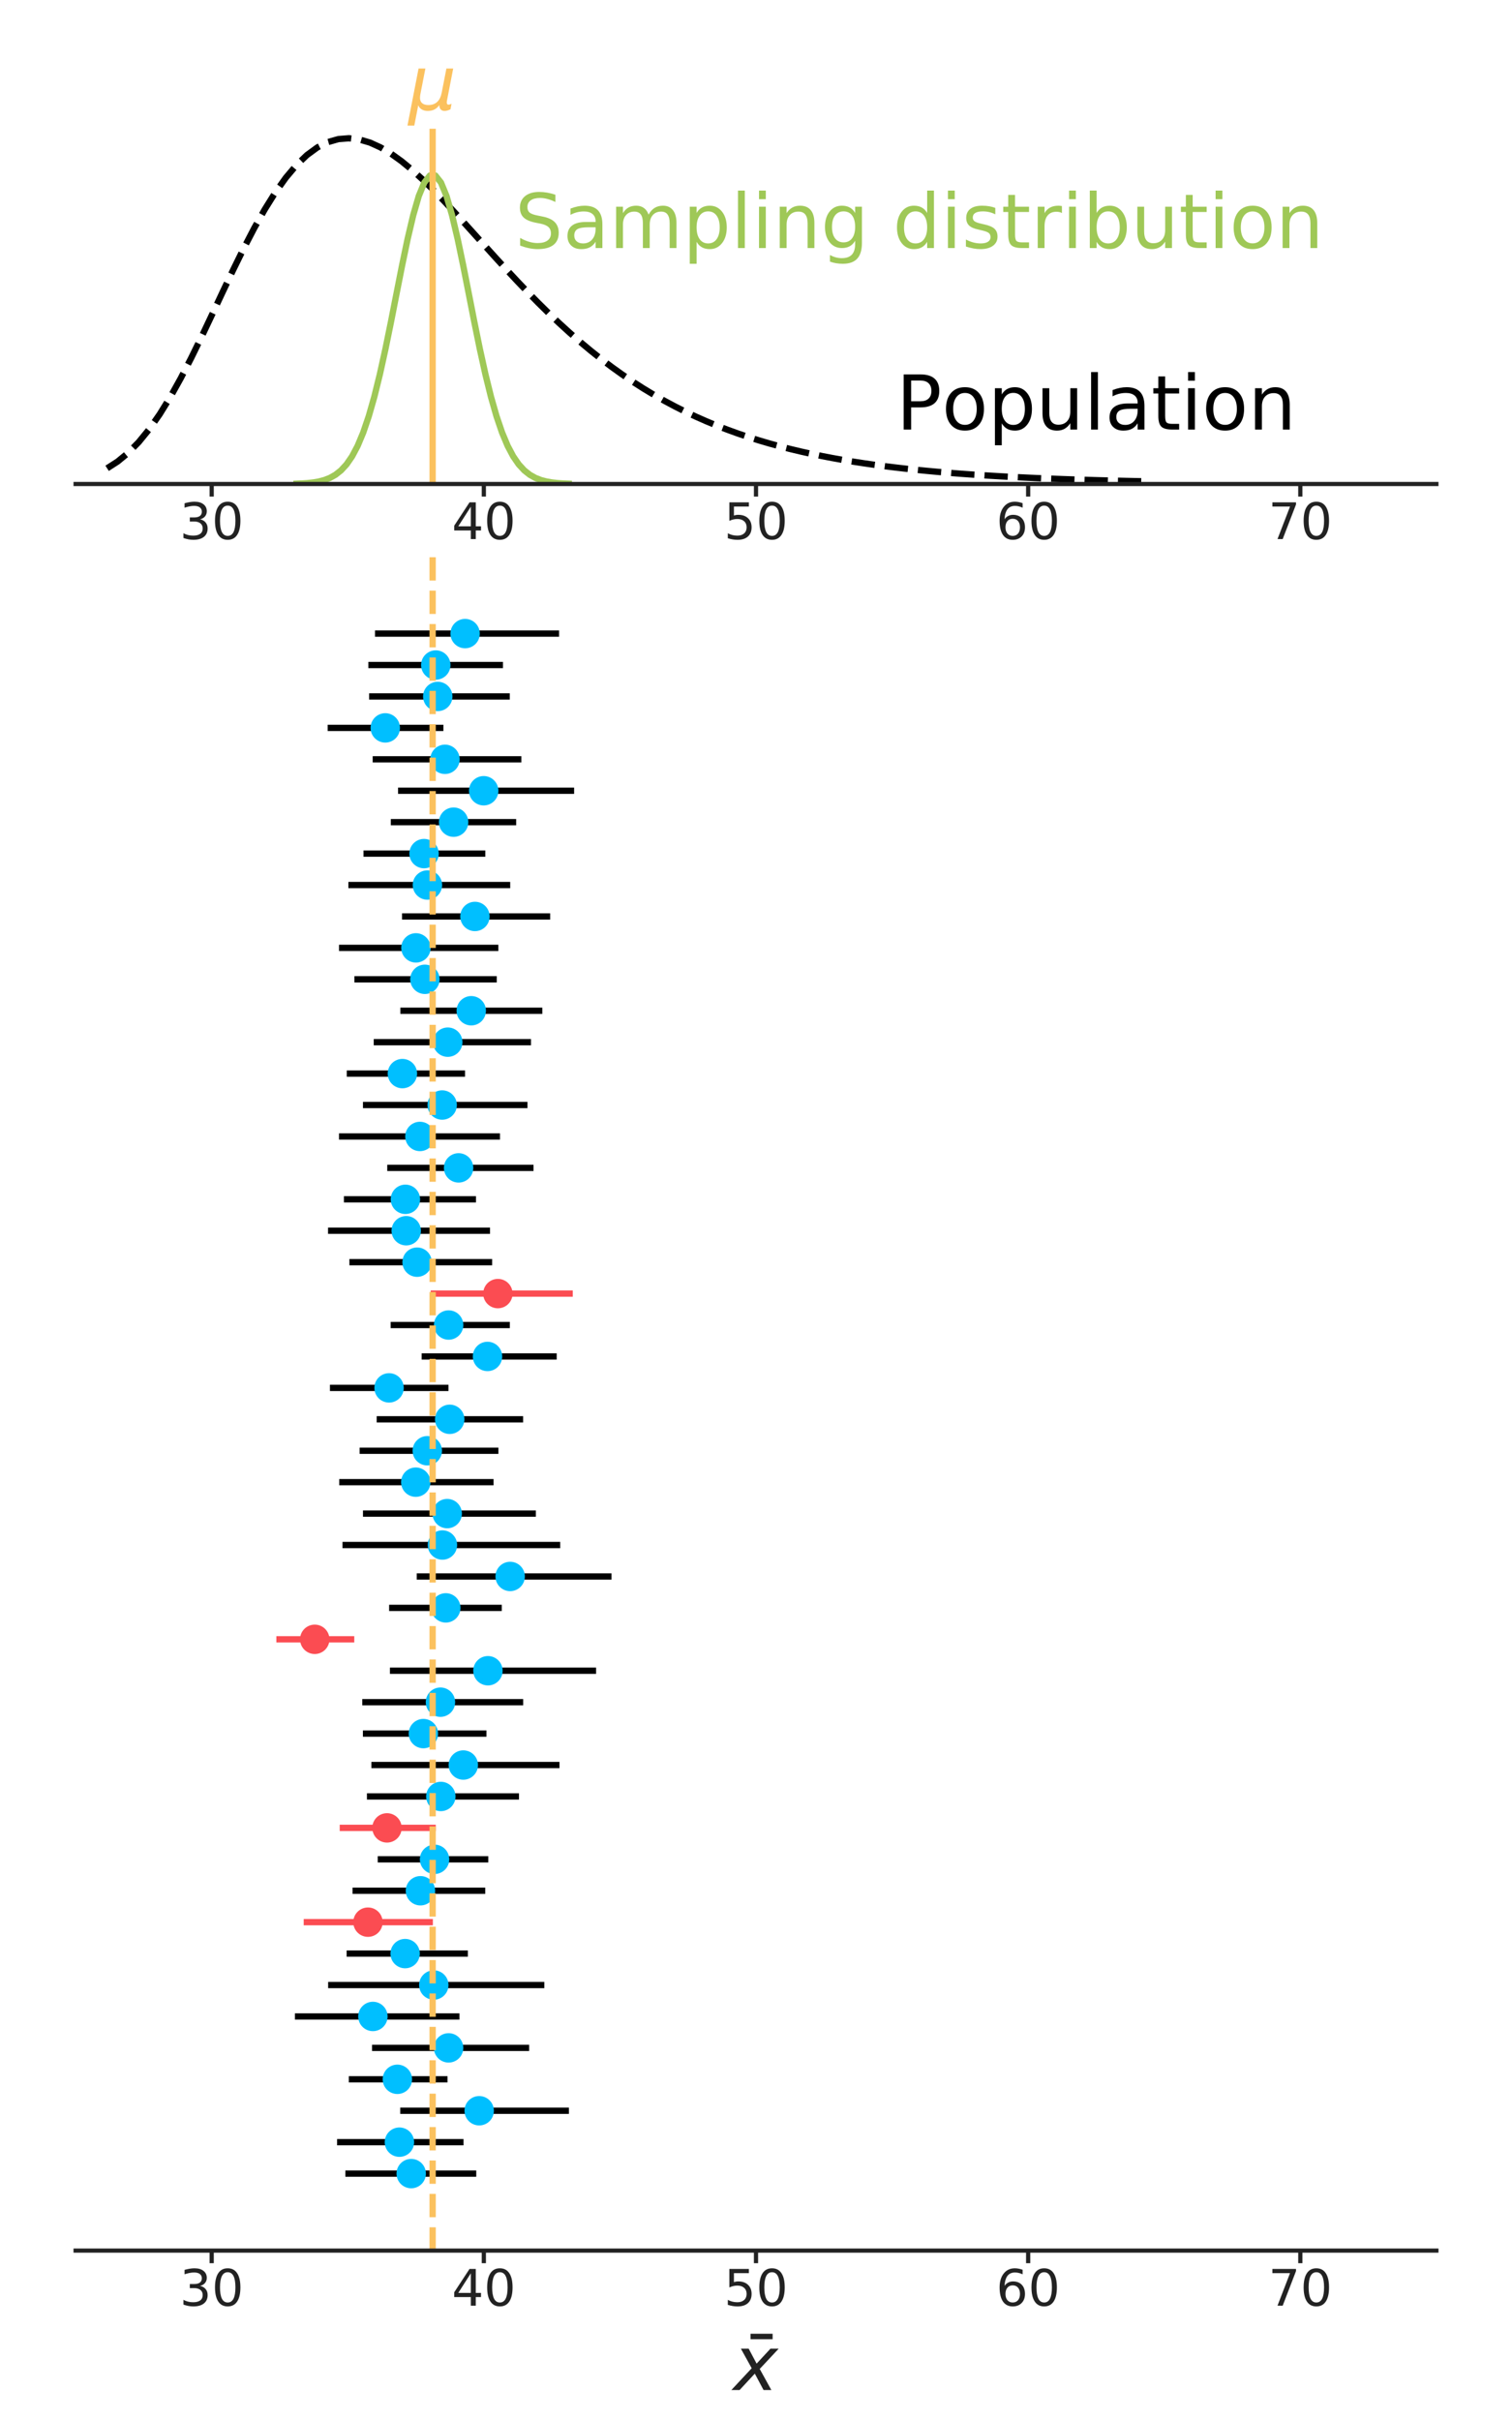 <?xml version="1.0" encoding="utf-8" standalone="no"?>
<!DOCTYPE svg PUBLIC "-//W3C//DTD SVG 1.1//EN"
  "http://www.w3.org/Graphics/SVG/1.1/DTD/svg11.dtd">
<!-- Created with matplotlib (http://matplotlib.org/) -->
<svg height="576pt" version="1.1" viewBox="0 0 360 576" width="360pt" xmlns="http://www.w3.org/2000/svg" xmlns:xlink="http://www.w3.org/1999/xlink">
 <defs>
  <style type="text/css">
*{stroke-linecap:butt;stroke-linejoin:round;}
  </style>
 </defs>
 <g id="figure_1">
  <g id="patch_1">
   <path d="M 0 576 
L 360 576 
L 360 0 
L 0 0 
z
" style="fill:none;"/>
  </g>
  <g id="axes_1">
   <g id="patch_2">
    <path d="M 18 115.2 
L 342 115.2 
L 342 28.8 
L 18 28.8 
z
" style="fill:none;"/>
   </g>
   <g id="matplotlib.axis_1">
    <g id="xtick_1">
     <g id="line2d_1">
      <defs>
       <path d="M 0 0 
L 0 3 
" id="m540c8b5480" style="stroke:#222222;"/>
      </defs>
      <g>
       <use style="fill:#222222;stroke:#222222;" x="50.4" xlink:href="#m540c8b5480" y="115.2"/>
      </g>
     </g>
     <g id="text_1">
      <!-- 30 -->
      <defs>
       <path d="M 40.578 39.312 
Q 47.656 37.797 51.625 33 
Q 55.609 28.219 55.609 21.188 
Q 55.609 10.406 48.188 4.484 
Q 40.766 -1.422 27.094 -1.422 
Q 22.516 -1.422 17.656 -0.516 
Q 12.797 0.391 7.625 2.203 
L 7.625 11.719 
Q 11.719 9.328 16.594 8.109 
Q 21.484 6.891 26.812 6.891 
Q 36.078 6.891 40.938 10.547 
Q 45.797 14.203 45.797 21.188 
Q 45.797 27.641 41.281 31.266 
Q 36.766 34.906 28.719 34.906 
L 20.219 34.906 
L 20.219 43.016 
L 29.109 43.016 
Q 36.375 43.016 40.234 45.922 
Q 44.094 48.828 44.094 54.297 
Q 44.094 59.906 40.109 62.906 
Q 36.141 65.922 28.719 65.922 
Q 24.656 65.922 20.016 65.031 
Q 15.375 64.156 9.812 62.312 
L 9.812 71.094 
Q 15.438 72.656 20.344 73.438 
Q 25.25 74.219 29.594 74.219 
Q 40.828 74.219 47.359 69.109 
Q 53.906 64.016 53.906 55.328 
Q 53.906 49.266 50.438 45.094 
Q 46.969 40.922 40.578 39.312 
z
" id="DejaVuSans-33"/>
       <path d="M 31.781 66.406 
Q 24.172 66.406 20.328 58.906 
Q 16.5 51.422 16.5 36.375 
Q 16.5 21.391 20.328 13.891 
Q 24.172 6.391 31.781 6.391 
Q 39.453 6.391 43.281 13.891 
Q 47.125 21.391 47.125 36.375 
Q 47.125 51.422 43.281 58.906 
Q 39.453 66.406 31.781 66.406 
z
M 31.781 74.219 
Q 44.047 74.219 50.516 64.516 
Q 56.984 54.828 56.984 36.375 
Q 56.984 17.969 50.516 8.266 
Q 44.047 -1.422 31.781 -1.422 
Q 19.531 -1.422 13.062 8.266 
Q 6.594 17.969 6.594 36.375 
Q 6.594 54.828 13.062 64.516 
Q 19.531 74.219 31.781 74.219 
z
" id="DejaVuSans-30"/>
      </defs>
      <g style="fill:#222222;" transform="translate(42.765 128.318)scale(0.12 -0.12)">
       <use xlink:href="#DejaVuSans-33"/>
       <use x="63.623" xlink:href="#DejaVuSans-30"/>
      </g>
     </g>
    </g>
    <g id="xtick_2">
     <g id="line2d_2">
      <g>
       <use style="fill:#222222;stroke:#222222;" x="115.2" xlink:href="#m540c8b5480" y="115.2"/>
      </g>
     </g>
     <g id="text_2">
      <!-- 40 -->
      <defs>
       <path d="M 37.797 64.312 
L 12.891 25.391 
L 37.797 25.391 
z
M 35.203 72.906 
L 47.609 72.906 
L 47.609 25.391 
L 58.016 25.391 
L 58.016 17.188 
L 47.609 17.188 
L 47.609 0 
L 37.797 0 
L 37.797 17.188 
L 4.891 17.188 
L 4.891 26.703 
z
" id="DejaVuSans-34"/>
      </defs>
      <g style="fill:#222222;" transform="translate(107.565 128.318)scale(0.12 -0.12)">
       <use xlink:href="#DejaVuSans-34"/>
       <use x="63.623" xlink:href="#DejaVuSans-30"/>
      </g>
     </g>
    </g>
    <g id="xtick_3">
     <g id="line2d_3">
      <g>
       <use style="fill:#222222;stroke:#222222;" x="180" xlink:href="#m540c8b5480" y="115.2"/>
      </g>
     </g>
     <g id="text_3">
      <!-- 50 -->
      <defs>
       <path d="M 10.797 72.906 
L 49.516 72.906 
L 49.516 64.594 
L 19.828 64.594 
L 19.828 46.734 
Q 21.969 47.469 24.109 47.828 
Q 26.266 48.188 28.422 48.188 
Q 40.625 48.188 47.75 41.5 
Q 54.891 34.812 54.891 23.391 
Q 54.891 11.625 47.562 5.094 
Q 40.234 -1.422 26.906 -1.422 
Q 22.312 -1.422 17.547 -0.641 
Q 12.797 0.141 7.719 1.703 
L 7.719 11.625 
Q 12.109 9.234 16.797 8.062 
Q 21.484 6.891 26.703 6.891 
Q 35.156 6.891 40.078 11.328 
Q 45.016 15.766 45.016 23.391 
Q 45.016 31 40.078 35.438 
Q 35.156 39.891 26.703 39.891 
Q 22.75 39.891 18.812 39.016 
Q 14.891 38.141 10.797 36.281 
z
" id="DejaVuSans-35"/>
      </defs>
      <g style="fill:#222222;" transform="translate(172.365 128.318)scale(0.12 -0.12)">
       <use xlink:href="#DejaVuSans-35"/>
       <use x="63.623" xlink:href="#DejaVuSans-30"/>
      </g>
     </g>
    </g>
    <g id="xtick_4">
     <g id="line2d_4">
      <g>
       <use style="fill:#222222;stroke:#222222;" x="244.8" xlink:href="#m540c8b5480" y="115.2"/>
      </g>
     </g>
     <g id="text_4">
      <!-- 60 -->
      <defs>
       <path d="M 33.016 40.375 
Q 26.375 40.375 22.484 35.828 
Q 18.609 31.297 18.609 23.391 
Q 18.609 15.531 22.484 10.953 
Q 26.375 6.391 33.016 6.391 
Q 39.656 6.391 43.531 10.953 
Q 47.406 15.531 47.406 23.391 
Q 47.406 31.297 43.531 35.828 
Q 39.656 40.375 33.016 40.375 
z
M 52.594 71.297 
L 52.594 62.312 
Q 48.875 64.062 45.094 64.984 
Q 41.312 65.922 37.594 65.922 
Q 27.828 65.922 22.672 59.328 
Q 17.531 52.734 16.797 39.406 
Q 19.672 43.656 24.016 45.922 
Q 28.375 48.188 33.594 48.188 
Q 44.578 48.188 50.953 41.516 
Q 57.328 34.859 57.328 23.391 
Q 57.328 12.156 50.688 5.359 
Q 44.047 -1.422 33.016 -1.422 
Q 20.359 -1.422 13.672 8.266 
Q 6.984 17.969 6.984 36.375 
Q 6.984 53.656 15.188 63.938 
Q 23.391 74.219 37.203 74.219 
Q 40.922 74.219 44.703 73.484 
Q 48.484 72.75 52.594 71.297 
z
" id="DejaVuSans-36"/>
      </defs>
      <g style="fill:#222222;" transform="translate(237.165 128.318)scale(0.12 -0.12)">
       <use xlink:href="#DejaVuSans-36"/>
       <use x="63.623" xlink:href="#DejaVuSans-30"/>
      </g>
     </g>
    </g>
    <g id="xtick_5">
     <g id="line2d_5">
      <g>
       <use style="fill:#222222;stroke:#222222;" x="309.6" xlink:href="#m540c8b5480" y="115.2"/>
      </g>
     </g>
     <g id="text_5">
      <!-- 70 -->
      <defs>
       <path d="M 8.203 72.906 
L 55.078 72.906 
L 55.078 68.703 
L 28.609 0 
L 18.312 0 
L 43.219 64.594 
L 8.203 64.594 
z
" id="DejaVuSans-37"/>
      </defs>
      <g style="fill:#222222;" transform="translate(301.965 128.318)scale(0.12 -0.12)">
       <use xlink:href="#DejaVuSans-37"/>
       <use x="63.623" xlink:href="#DejaVuSans-30"/>
      </g>
     </g>
    </g>
   </g>
   <g id="matplotlib.axis_2"/>
   <g id="line2d_6">
    <path clip-path="url(#p8d9b5a8b70)" d="M 25.504 111.467 
L 28.007 109.857 
L 30.51 107.797 
L 33.014 105.245 
L 35.517 102.18 
L 38.02 98.604 
L 40.524 94.543 
L 43.027 90.048 
L 45.53 85.193 
L 48.034 80.07 
L 50.537 74.784 
L 53.04 69.448 
L 55.544 64.178 
L 58.047 59.083 
L 60.55 54.265 
L 63.053 49.815 
L 65.557 45.806 
L 68.06 42.296 
L 70.563 39.327 
L 73.067 36.921 
L 75.57 35.088 
L 78.073 33.822 
L 80.577 33.106 
L 83.08 32.911 
L 85.583 33.202 
L 88.087 33.939 
L 90.59 35.077 
L 93.093 36.57 
L 95.597 38.369 
L 98.1 40.428 
L 100.603 42.703 
L 103.107 45.15 
L 105.61 47.731 
L 108.113 50.408 
L 110.617 53.149 
L 113.12 55.924 
L 115.623 58.707 
L 118.127 61.477 
L 120.63 64.213 
L 123.133 66.9 
L 125.637 69.523 
L 128.14 72.073 
L 130.643 74.541 
L 133.147 76.919 
L 135.65 79.204 
L 138.153 81.392 
L 140.657 83.481 
L 143.16 85.471 
L 145.663 87.363 
L 148.167 89.156 
L 150.67 90.853 
L 153.173 92.456 
L 155.676 93.968 
L 158.18 95.392 
L 160.683 96.731 
L 163.186 97.989 
L 165.69 99.169 
L 168.193 100.275 
L 170.696 101.311 
L 173.2 102.28 
L 175.703 103.186 
L 178.206 104.032 
L 180.71 104.822 
L 183.213 105.559 
L 185.716 106.246 
L 188.22 106.886 
L 190.723 107.482 
L 193.226 108.037 
L 195.73 108.553 
L 198.233 109.033 
L 200.736 109.48 
L 203.24 109.895 
L 205.743 110.28 
L 208.246 110.638 
L 210.75 110.971 
L 213.253 111.28 
L 215.756 111.567 
L 218.26 111.833 
L 220.763 112.079 
L 223.266 112.308 
L 225.77 112.521 
L 228.273 112.718 
L 230.776 112.9 
L 233.28 113.07 
L 235.783 113.227 
L 238.286 113.372 
L 240.79 113.507 
L 243.293 113.632 
L 245.796 113.748 
L 248.299 113.855 
L 250.803 113.955 
L 253.306 114.047 
L 255.809 114.132 
L 258.313 114.211 
L 260.816 114.284 
L 263.319 114.352 
L 265.823 114.415 
L 268.326 114.473 
L 270.829 114.527 
L 273.333 114.577 
" style="fill:none;stroke:#000000;stroke-dasharray:5.55,2.4;stroke-dashoffset:0;stroke-width:1.5;"/>
   </g>
   <g id="line2d_7">
    <path clip-path="url(#p8d9b5a8b70)" d="M 70.61 115.125 
L 71.932 115.07 
L 73.255 114.98 
L 74.577 114.835 
L 75.899 114.609 
L 77.222 114.265 
L 78.544 113.753 
L 79.867 113.012 
L 81.189 111.967 
L 82.512 110.532 
L 83.834 108.613 
L 85.157 106.116 
L 86.479 102.956 
L 87.801 99.071 
L 89.124 94.437 
L 90.446 89.077 
L 91.769 83.08 
L 93.091 76.603 
L 94.414 69.873 
L 95.736 63.177 
L 97.059 56.848 
L 98.381 51.235 
L 99.704 46.673 
L 101.026 43.453 
L 102.348 41.786 
L 103.671 41.786 
L 104.993 43.453 
L 106.316 46.673 
L 107.638 51.235 
L 108.961 56.848 
L 110.283 63.177 
L 111.606 69.873 
L 112.928 76.603 
L 114.25 83.08 
L 115.573 89.077 
L 116.895 94.437 
L 118.218 99.071 
L 119.54 102.956 
L 120.863 106.116 
L 122.185 108.613 
L 123.508 110.532 
L 124.83 111.967 
L 126.153 113.012 
L 127.475 113.753 
L 128.797 114.265 
L 130.12 114.609 
L 131.442 114.835 
L 132.765 114.98 
L 134.087 115.07 
L 135.41 115.125 
" style="fill:none;stroke:#9fc857;stroke-linecap:square;stroke-width:1.5;"/>
   </g>
   <g id="line2d_8">
    <path clip-path="url(#p8d9b5a8b70)" d="M 103.01 115.2 
L 103.01 31.392 
" style="fill:none;stroke:#fbc15e;stroke-linecap:square;stroke-width:1.5;"/>
   </g>
   <g id="patch_3">
    <path d="M 18 115.2 
L 342 115.2 
" style="fill:none;stroke:#222222;stroke-linecap:square;stroke-linejoin:miter;"/>
   </g>
   <g id="text_6">
    <!-- $\mu$ -->
    <defs>
     <path d="M -1.312 -20.797 
L 13.375 54.688 
L 22.406 54.688 
L 15.766 20.656 
Q 15.578 19.625 15.422 18.359 
Q 15.281 17.094 15.281 15.828 
Q 15.281 11.281 18.141 8.828 
Q 21 6.391 26.312 6.391 
Q 33.547 6.391 37.984 10.484 
Q 42.438 14.594 44 22.797 
L 50.203 54.688 
L 59.188 54.688 
L 51.031 12.641 
Q 50.828 11.719 50.75 11.031 
Q 50.688 10.359 50.688 9.812 
Q 50.688 8.297 51.297 7.594 
Q 51.906 6.891 53.219 6.891 
Q 53.719 6.891 54.562 7.125 
Q 55.422 7.375 56.984 8.016 
L 55.609 0.781 
Q 53.469 -0.297 51.516 -0.859 
Q 49.562 -1.422 47.703 -1.422 
Q 44.484 -1.422 42.656 0.625 
Q 40.828 2.688 40.828 6.297 
Q 38.094 2.391 34.297 0.484 
Q 30.516 -1.422 25.391 -1.422 
Q 20.844 -1.422 17.453 0.672 
Q 14.062 2.781 12.984 6.203 
L 7.719 -20.797 
z
" id="DejaVuSans-Oblique-3bc"/>
    </defs>
    <g style="fill:#fbc15e;" transform="translate(97.25 26.208)scale(0.18 -0.18)">
     <use transform="translate(0 0.312)" xlink:href="#DejaVuSans-Oblique-3bc"/>
    </g>
   </g>
   <g id="text_7">
    <!-- Population -->
    <defs>
     <path d="M 19.672 64.797 
L 19.672 37.406 
L 32.078 37.406 
Q 38.969 37.406 42.719 40.969 
Q 46.484 44.531 46.484 51.125 
Q 46.484 57.672 42.719 61.234 
Q 38.969 64.797 32.078 64.797 
z
M 9.812 72.906 
L 32.078 72.906 
Q 44.344 72.906 50.609 67.359 
Q 56.891 61.812 56.891 51.125 
Q 56.891 40.328 50.609 34.812 
Q 44.344 29.297 32.078 29.297 
L 19.672 29.297 
L 19.672 0 
L 9.812 0 
z
" id="DejaVuSans-50"/>
     <path d="M 30.609 48.391 
Q 23.391 48.391 19.188 42.75 
Q 14.984 37.109 14.984 27.297 
Q 14.984 17.484 19.156 11.844 
Q 23.344 6.203 30.609 6.203 
Q 37.797 6.203 41.984 11.859 
Q 46.188 17.531 46.188 27.297 
Q 46.188 37.016 41.984 42.703 
Q 37.797 48.391 30.609 48.391 
z
M 30.609 56 
Q 42.328 56 49.016 48.375 
Q 55.719 40.766 55.719 27.297 
Q 55.719 13.875 49.016 6.219 
Q 42.328 -1.422 30.609 -1.422 
Q 18.844 -1.422 12.172 6.219 
Q 5.516 13.875 5.516 27.297 
Q 5.516 40.766 12.172 48.375 
Q 18.844 56 30.609 56 
z
" id="DejaVuSans-6f"/>
     <path d="M 18.109 8.203 
L 18.109 -20.797 
L 9.078 -20.797 
L 9.078 54.688 
L 18.109 54.688 
L 18.109 46.391 
Q 20.953 51.266 25.266 53.625 
Q 29.594 56 35.594 56 
Q 45.562 56 51.781 48.094 
Q 58.016 40.188 58.016 27.297 
Q 58.016 14.406 51.781 6.484 
Q 45.562 -1.422 35.594 -1.422 
Q 29.594 -1.422 25.266 0.953 
Q 20.953 3.328 18.109 8.203 
z
M 48.688 27.297 
Q 48.688 37.203 44.609 42.844 
Q 40.531 48.484 33.406 48.484 
Q 26.266 48.484 22.188 42.844 
Q 18.109 37.203 18.109 27.297 
Q 18.109 17.391 22.188 11.75 
Q 26.266 6.109 33.406 6.109 
Q 40.531 6.109 44.609 11.75 
Q 48.688 17.391 48.688 27.297 
z
" id="DejaVuSans-70"/>
     <path d="M 8.5 21.578 
L 8.5 54.688 
L 17.484 54.688 
L 17.484 21.922 
Q 17.484 14.156 20.5 10.266 
Q 23.531 6.391 29.594 6.391 
Q 36.859 6.391 41.078 11.031 
Q 45.312 15.672 45.312 23.688 
L 45.312 54.688 
L 54.297 54.688 
L 54.297 0 
L 45.312 0 
L 45.312 8.406 
Q 42.047 3.422 37.719 1 
Q 33.406 -1.422 27.688 -1.422 
Q 18.266 -1.422 13.375 4.438 
Q 8.5 10.297 8.5 21.578 
z
M 31.109 56 
z
" id="DejaVuSans-75"/>
     <path d="M 9.422 75.984 
L 18.406 75.984 
L 18.406 0 
L 9.422 0 
z
" id="DejaVuSans-6c"/>
     <path d="M 34.281 27.484 
Q 23.391 27.484 19.188 25 
Q 14.984 22.516 14.984 16.5 
Q 14.984 11.719 18.141 8.906 
Q 21.297 6.109 26.703 6.109 
Q 34.188 6.109 38.703 11.406 
Q 43.219 16.703 43.219 25.484 
L 43.219 27.484 
z
M 52.203 31.203 
L 52.203 0 
L 43.219 0 
L 43.219 8.297 
Q 40.141 3.328 35.547 0.953 
Q 30.953 -1.422 24.312 -1.422 
Q 15.922 -1.422 10.953 3.297 
Q 6 8.016 6 15.922 
Q 6 25.141 12.172 29.828 
Q 18.359 34.516 30.609 34.516 
L 43.219 34.516 
L 43.219 35.406 
Q 43.219 41.609 39.141 45 
Q 35.062 48.391 27.688 48.391 
Q 23 48.391 18.547 47.266 
Q 14.109 46.141 10.016 43.891 
L 10.016 52.203 
Q 14.938 54.109 19.578 55.047 
Q 24.219 56 28.609 56 
Q 40.484 56 46.344 49.844 
Q 52.203 43.703 52.203 31.203 
z
" id="DejaVuSans-61"/>
     <path d="M 18.312 70.219 
L 18.312 54.688 
L 36.812 54.688 
L 36.812 47.703 
L 18.312 47.703 
L 18.312 18.016 
Q 18.312 11.328 20.141 9.422 
Q 21.969 7.516 27.594 7.516 
L 36.812 7.516 
L 36.812 0 
L 27.594 0 
Q 17.188 0 13.234 3.875 
Q 9.281 7.766 9.281 18.016 
L 9.281 47.703 
L 2.688 47.703 
L 2.688 54.688 
L 9.281 54.688 
L 9.281 70.219 
z
" id="DejaVuSans-74"/>
     <path d="M 9.422 54.688 
L 18.406 54.688 
L 18.406 0 
L 9.422 0 
z
M 9.422 75.984 
L 18.406 75.984 
L 18.406 64.594 
L 9.422 64.594 
z
" id="DejaVuSans-69"/>
     <path d="M 54.891 33.016 
L 54.891 0 
L 45.906 0 
L 45.906 32.719 
Q 45.906 40.484 42.875 44.328 
Q 39.844 48.188 33.797 48.188 
Q 26.516 48.188 22.312 43.547 
Q 18.109 38.922 18.109 30.906 
L 18.109 0 
L 9.078 0 
L 9.078 54.688 
L 18.109 54.688 
L 18.109 46.188 
Q 21.344 51.125 25.703 53.562 
Q 30.078 56 35.797 56 
Q 45.219 56 50.047 50.172 
Q 54.891 44.344 54.891 33.016 
z
" id="DejaVuSans-6e"/>
    </defs>
    <g transform="translate(213.398 102.24)scale(0.18 -0.18)">
     <use xlink:href="#DejaVuSans-50"/>
     <use x="60.256" xlink:href="#DejaVuSans-6f"/>
     <use x="121.438" xlink:href="#DejaVuSans-70"/>
     <use x="184.914" xlink:href="#DejaVuSans-75"/>
     <use x="248.293" xlink:href="#DejaVuSans-6c"/>
     <use x="276.076" xlink:href="#DejaVuSans-61"/>
     <use x="337.355" xlink:href="#DejaVuSans-74"/>
     <use x="376.564" xlink:href="#DejaVuSans-69"/>
     <use x="404.348" xlink:href="#DejaVuSans-6f"/>
     <use x="465.529" xlink:href="#DejaVuSans-6e"/>
    </g>
   </g>
   <g id="text_8">
    <!-- Sampling distribution -->
    <defs>
     <path d="M 53.516 70.516 
L 53.516 60.891 
Q 47.906 63.578 42.922 64.891 
Q 37.938 66.219 33.297 66.219 
Q 25.25 66.219 20.875 63.094 
Q 16.5 59.969 16.5 54.203 
Q 16.5 49.359 19.406 46.891 
Q 22.312 44.438 30.422 42.922 
L 36.375 41.703 
Q 47.406 39.594 52.656 34.297 
Q 57.906 29 57.906 20.125 
Q 57.906 9.516 50.797 4.047 
Q 43.703 -1.422 29.984 -1.422 
Q 24.812 -1.422 18.969 -0.25 
Q 13.141 0.922 6.891 3.219 
L 6.891 13.375 
Q 12.891 10.016 18.656 8.297 
Q 24.422 6.594 29.984 6.594 
Q 38.422 6.594 43.016 9.906 
Q 47.609 13.234 47.609 19.391 
Q 47.609 24.75 44.312 27.781 
Q 41.016 30.812 33.5 32.328 
L 27.484 33.5 
Q 16.453 35.688 11.516 40.375 
Q 6.594 45.062 6.594 53.422 
Q 6.594 63.094 13.406 68.656 
Q 20.219 74.219 32.172 74.219 
Q 37.312 74.219 42.625 73.281 
Q 47.953 72.359 53.516 70.516 
z
" id="DejaVuSans-53"/>
     <path d="M 52 44.188 
Q 55.375 50.25 60.062 53.125 
Q 64.75 56 71.094 56 
Q 79.641 56 84.281 50.016 
Q 88.922 44.047 88.922 33.016 
L 88.922 0 
L 79.891 0 
L 79.891 32.719 
Q 79.891 40.578 77.094 44.375 
Q 74.312 48.188 68.609 48.188 
Q 61.625 48.188 57.562 43.547 
Q 53.516 38.922 53.516 30.906 
L 53.516 0 
L 44.484 0 
L 44.484 32.719 
Q 44.484 40.625 41.703 44.406 
Q 38.922 48.188 33.109 48.188 
Q 26.219 48.188 22.156 43.531 
Q 18.109 38.875 18.109 30.906 
L 18.109 0 
L 9.078 0 
L 9.078 54.688 
L 18.109 54.688 
L 18.109 46.188 
Q 21.188 51.219 25.484 53.609 
Q 29.781 56 35.688 56 
Q 41.656 56 45.828 52.969 
Q 50 49.953 52 44.188 
z
" id="DejaVuSans-6d"/>
     <path d="M 45.406 27.984 
Q 45.406 37.75 41.375 43.109 
Q 37.359 48.484 30.078 48.484 
Q 22.859 48.484 18.828 43.109 
Q 14.797 37.75 14.797 27.984 
Q 14.797 18.266 18.828 12.891 
Q 22.859 7.516 30.078 7.516 
Q 37.359 7.516 41.375 12.891 
Q 45.406 18.266 45.406 27.984 
z
M 54.391 6.781 
Q 54.391 -7.172 48.188 -13.984 
Q 42 -20.797 29.203 -20.797 
Q 24.469 -20.797 20.266 -20.094 
Q 16.062 -19.391 12.109 -17.922 
L 12.109 -9.188 
Q 16.062 -11.328 19.922 -12.344 
Q 23.781 -13.375 27.781 -13.375 
Q 36.625 -13.375 41.016 -8.766 
Q 45.406 -4.156 45.406 5.172 
L 45.406 9.625 
Q 42.625 4.781 38.281 2.391 
Q 33.938 0 27.875 0 
Q 17.828 0 11.672 7.656 
Q 5.516 15.328 5.516 27.984 
Q 5.516 40.672 11.672 48.328 
Q 17.828 56 27.875 56 
Q 33.938 56 38.281 53.609 
Q 42.625 51.219 45.406 46.391 
L 45.406 54.688 
L 54.391 54.688 
z
" id="DejaVuSans-67"/>
     <path id="DejaVuSans-20"/>
     <path d="M 45.406 46.391 
L 45.406 75.984 
L 54.391 75.984 
L 54.391 0 
L 45.406 0 
L 45.406 8.203 
Q 42.578 3.328 38.25 0.953 
Q 33.938 -1.422 27.875 -1.422 
Q 17.969 -1.422 11.734 6.484 
Q 5.516 14.406 5.516 27.297 
Q 5.516 40.188 11.734 48.094 
Q 17.969 56 27.875 56 
Q 33.938 56 38.25 53.625 
Q 42.578 51.266 45.406 46.391 
z
M 14.797 27.297 
Q 14.797 17.391 18.875 11.75 
Q 22.953 6.109 30.078 6.109 
Q 37.203 6.109 41.297 11.75 
Q 45.406 17.391 45.406 27.297 
Q 45.406 37.203 41.297 42.844 
Q 37.203 48.484 30.078 48.484 
Q 22.953 48.484 18.875 42.844 
Q 14.797 37.203 14.797 27.297 
z
" id="DejaVuSans-64"/>
     <path d="M 44.281 53.078 
L 44.281 44.578 
Q 40.484 46.531 36.375 47.5 
Q 32.281 48.484 27.875 48.484 
Q 21.188 48.484 17.844 46.438 
Q 14.5 44.391 14.5 40.281 
Q 14.5 37.156 16.891 35.375 
Q 19.281 33.594 26.516 31.984 
L 29.594 31.297 
Q 39.156 29.25 43.188 25.516 
Q 47.219 21.781 47.219 15.094 
Q 47.219 7.469 41.188 3.016 
Q 35.156 -1.422 24.609 -1.422 
Q 20.219 -1.422 15.453 -0.562 
Q 10.688 0.297 5.422 2 
L 5.422 11.281 
Q 10.406 8.688 15.234 7.391 
Q 20.062 6.109 24.812 6.109 
Q 31.156 6.109 34.562 8.281 
Q 37.984 10.453 37.984 14.406 
Q 37.984 18.062 35.516 20.016 
Q 33.062 21.969 24.703 23.781 
L 21.578 24.516 
Q 13.234 26.266 9.516 29.906 
Q 5.812 33.547 5.812 39.891 
Q 5.812 47.609 11.281 51.797 
Q 16.75 56 26.812 56 
Q 31.781 56 36.172 55.266 
Q 40.578 54.547 44.281 53.078 
z
" id="DejaVuSans-73"/>
     <path d="M 41.109 46.297 
Q 39.594 47.172 37.812 47.578 
Q 36.031 48 33.891 48 
Q 26.266 48 22.188 43.047 
Q 18.109 38.094 18.109 28.812 
L 18.109 0 
L 9.078 0 
L 9.078 54.688 
L 18.109 54.688 
L 18.109 46.188 
Q 20.953 51.172 25.484 53.578 
Q 30.031 56 36.531 56 
Q 37.453 56 38.578 55.875 
Q 39.703 55.766 41.062 55.516 
z
" id="DejaVuSans-72"/>
     <path d="M 48.688 27.297 
Q 48.688 37.203 44.609 42.844 
Q 40.531 48.484 33.406 48.484 
Q 26.266 48.484 22.188 42.844 
Q 18.109 37.203 18.109 27.297 
Q 18.109 17.391 22.188 11.75 
Q 26.266 6.109 33.406 6.109 
Q 40.531 6.109 44.609 11.75 
Q 48.688 17.391 48.688 27.297 
z
M 18.109 46.391 
Q 20.953 51.266 25.266 53.625 
Q 29.594 56 35.594 56 
Q 45.562 56 51.781 48.094 
Q 58.016 40.188 58.016 27.297 
Q 58.016 14.406 51.781 6.484 
Q 45.562 -1.422 35.594 -1.422 
Q 29.594 -1.422 25.266 0.953 
Q 20.953 3.328 18.109 8.203 
L 18.109 0 
L 9.078 0 
L 9.078 75.984 
L 18.109 75.984 
z
" id="DejaVuSans-62"/>
    </defs>
    <g style="fill:#9fc857;" transform="translate(122.605 59.04)scale(0.18 -0.18)">
     <use xlink:href="#DejaVuSans-53"/>
     <use x="63.477" xlink:href="#DejaVuSans-61"/>
     <use x="124.756" xlink:href="#DejaVuSans-6d"/>
     <use x="222.168" xlink:href="#DejaVuSans-70"/>
     <use x="285.645" xlink:href="#DejaVuSans-6c"/>
     <use x="313.428" xlink:href="#DejaVuSans-69"/>
     <use x="341.211" xlink:href="#DejaVuSans-6e"/>
     <use x="404.59" xlink:href="#DejaVuSans-67"/>
     <use x="468.066" xlink:href="#DejaVuSans-20"/>
     <use x="499.854" xlink:href="#DejaVuSans-64"/>
     <use x="563.33" xlink:href="#DejaVuSans-69"/>
     <use x="591.113" xlink:href="#DejaVuSans-73"/>
     <use x="643.213" xlink:href="#DejaVuSans-74"/>
     <use x="682.422" xlink:href="#DejaVuSans-72"/>
     <use x="723.535" xlink:href="#DejaVuSans-69"/>
     <use x="751.318" xlink:href="#DejaVuSans-62"/>
     <use x="814.795" xlink:href="#DejaVuSans-75"/>
     <use x="878.174" xlink:href="#DejaVuSans-74"/>
     <use x="917.383" xlink:href="#DejaVuSans-69"/>
     <use x="945.166" xlink:href="#DejaVuSans-6f"/>
     <use x="1006.348" xlink:href="#DejaVuSans-6e"/>
    </g>
   </g>
  </g>
  <g id="axes_2">
   <g id="patch_4">
    <path d="M 18 535.68 
L 342 535.68 
L 342 132.48 
L 18 132.48 
z
" style="fill:none;"/>
   </g>
   <g id="matplotlib.axis_3">
    <g id="xtick_6">
     <g id="line2d_9">
      <g>
       <use style="fill:#222222;stroke:#222222;" x="50.4" xlink:href="#m540c8b5480" y="535.68"/>
      </g>
     </g>
     <g id="text_9">
      <!-- 30 -->
      <g style="fill:#222222;" transform="translate(42.765 548.798)scale(0.12 -0.12)">
       <use xlink:href="#DejaVuSans-33"/>
       <use x="63.623" xlink:href="#DejaVuSans-30"/>
      </g>
     </g>
    </g>
    <g id="xtick_7">
     <g id="line2d_10">
      <g>
       <use style="fill:#222222;stroke:#222222;" x="115.2" xlink:href="#m540c8b5480" y="535.68"/>
      </g>
     </g>
     <g id="text_10">
      <!-- 40 -->
      <g style="fill:#222222;" transform="translate(107.565 548.798)scale(0.12 -0.12)">
       <use xlink:href="#DejaVuSans-34"/>
       <use x="63.623" xlink:href="#DejaVuSans-30"/>
      </g>
     </g>
    </g>
    <g id="xtick_8">
     <g id="line2d_11">
      <g>
       <use style="fill:#222222;stroke:#222222;" x="180" xlink:href="#m540c8b5480" y="535.68"/>
      </g>
     </g>
     <g id="text_11">
      <!-- 50 -->
      <g style="fill:#222222;" transform="translate(172.365 548.798)scale(0.12 -0.12)">
       <use xlink:href="#DejaVuSans-35"/>
       <use x="63.623" xlink:href="#DejaVuSans-30"/>
      </g>
     </g>
    </g>
    <g id="xtick_9">
     <g id="line2d_12">
      <g>
       <use style="fill:#222222;stroke:#222222;" x="244.8" xlink:href="#m540c8b5480" y="535.68"/>
      </g>
     </g>
     <g id="text_12">
      <!-- 60 -->
      <g style="fill:#222222;" transform="translate(237.165 548.798)scale(0.12 -0.12)">
       <use xlink:href="#DejaVuSans-36"/>
       <use x="63.623" xlink:href="#DejaVuSans-30"/>
      </g>
     </g>
    </g>
    <g id="xtick_10">
     <g id="line2d_13">
      <g>
       <use style="fill:#222222;stroke:#222222;" x="309.6" xlink:href="#m540c8b5480" y="535.68"/>
      </g>
     </g>
     <g id="text_13">
      <!-- 70 -->
      <g style="fill:#222222;" transform="translate(301.965 548.798)scale(0.12 -0.12)">
       <use xlink:href="#DejaVuSans-37"/>
       <use x="63.623" xlink:href="#DejaVuSans-30"/>
      </g>
     </g>
    </g>
    <g id="text_14">
     <!-- $\bar{x}$ -->
     <defs>
      <path d="M -39.344 74.516 
L -10.156 74.516 
L -10.156 67.281 
L -39.344 67.281 
z
" id="DejaVuSans-304"/>
      <path d="M 60.016 54.688 
L 34.906 27.875 
L 50.297 0 
L 39.984 0 
L 28.422 21.688 
L 8.297 0 
L -2.594 0 
L 24.312 28.812 
L 10.016 54.688 
L 20.312 54.688 
L 30.812 34.906 
L 49.125 54.688 
z
" id="DejaVuSans-Oblique-78"/>
     </defs>
     <g style="fill:#222222;" transform="translate(174.6 568.971)scale(0.18 -0.18)">
      <use transform="translate(62.139 0.484)" xlink:href="#DejaVuSans-304"/>
      <use transform="translate(0 0.578)" xlink:href="#DejaVuSans-Oblique-78"/>
     </g>
    </g>
   </g>
   <g id="matplotlib.axis_4"/>
   <g id="line2d_14">
    <path clip-path="url(#p5ee229f304)" d="M 90.041 150.807 
L 132.365 150.807 
" style="fill:none;stroke:#000000;stroke-linecap:square;stroke-width:1.5;"/>
   </g>
   <g id="line2d_15">
    <defs>
     <path d="M 0 3 
C 0.796 3 1.559 2.684 2.121 2.121 
C 2.684 1.559 3 0.796 3 0 
C 3 -0.796 2.684 -1.559 2.121 -2.121 
C 1.559 -2.684 0.796 -3 0 -3 
C -0.796 -3 -1.559 -2.684 -2.121 -2.121 
C -2.684 -1.559 -3 -0.796 -3 0 
C -3 0.796 -2.684 1.559 -2.121 2.121 
C -1.559 2.684 -0.796 3 0 3 
z
" id="m69c9bc9545" style="stroke:#00bfff;"/>
    </defs>
    <g clip-path="url(#p5ee229f304)">
     <use style="fill:#00bfff;stroke:#00bfff;" x="110.74" xlink:href="#m69c9bc9545" y="150.807"/>
    </g>
   </g>
   <g id="line2d_16">
    <path clip-path="url(#p5ee229f304)" d="M 88.455 158.288 
L 119.003 158.288 
" style="fill:none;stroke:#000000;stroke-linecap:square;stroke-width:1.5;"/>
   </g>
   <g id="line2d_17">
    <g clip-path="url(#p5ee229f304)">
     <use style="fill:#00bfff;stroke:#00bfff;" x="103.755" xlink:href="#m69c9bc9545" y="158.288"/>
    </g>
   </g>
   <g id="line2d_18">
    <path clip-path="url(#p5ee229f304)" d="M 88.637 165.768 
L 120.62 165.768 
" style="fill:none;stroke:#000000;stroke-linecap:square;stroke-width:1.5;"/>
   </g>
   <g id="line2d_19">
    <g clip-path="url(#p5ee229f304)">
     <use style="fill:#00bfff;stroke:#00bfff;" x="104.229" xlink:href="#m69c9bc9545" y="165.768"/>
    </g>
   </g>
   <g id="line2d_20">
    <path clip-path="url(#p5ee229f304)" d="M 78.762 173.249 
L 104.825 173.249 
" style="fill:none;stroke:#000000;stroke-linecap:square;stroke-width:1.5;"/>
   </g>
   <g id="line2d_21">
    <g clip-path="url(#p5ee229f304)">
     <use style="fill:#00bfff;stroke:#00bfff;" x="91.733" xlink:href="#m69c9bc9545" y="173.249"/>
    </g>
   </g>
   <g id="line2d_22">
    <path clip-path="url(#p5ee229f304)" d="M 89.486 180.729 
L 123.378 180.729 
" style="fill:none;stroke:#000000;stroke-linecap:square;stroke-width:1.5;"/>
   </g>
   <g id="line2d_23">
    <g clip-path="url(#p5ee229f304)">
     <use style="fill:#00bfff;stroke:#00bfff;" x="105.949" xlink:href="#m69c9bc9545" y="180.729"/>
    </g>
   </g>
   <g id="line2d_24">
    <path clip-path="url(#p5ee229f304)" d="M 95.526 188.21 
L 135.946 188.21 
" style="fill:none;stroke:#000000;stroke-linecap:square;stroke-width:1.5;"/>
   </g>
   <g id="line2d_25">
    <g clip-path="url(#p5ee229f304)">
     <use style="fill:#00bfff;stroke:#00bfff;" x="115.163" xlink:href="#m69c9bc9545" y="188.21"/>
    </g>
   </g>
   <g id="line2d_26">
    <path clip-path="url(#p5ee229f304)" d="M 93.803 195.69 
L 122.146 195.69 
" style="fill:none;stroke:#000000;stroke-linecap:square;stroke-width:1.5;"/>
   </g>
   <g id="line2d_27">
    <g clip-path="url(#p5ee229f304)">
     <use style="fill:#00bfff;stroke:#00bfff;" x="108.001" xlink:href="#m69c9bc9545" y="195.69"/>
    </g>
   </g>
   <g id="line2d_28">
    <path clip-path="url(#p5ee229f304)" d="M 87.297 203.171 
L 114.799 203.171 
" style="fill:none;stroke:#000000;stroke-linecap:square;stroke-width:1.5;"/>
   </g>
   <g id="line2d_29">
    <g clip-path="url(#p5ee229f304)">
     <use style="fill:#00bfff;stroke:#00bfff;" x="100.966" xlink:href="#m69c9bc9545" y="203.171"/>
    </g>
   </g>
   <g id="line2d_30">
    <path clip-path="url(#p5ee229f304)" d="M 83.701 210.651 
L 120.724 210.651 
" style="fill:none;stroke:#000000;stroke-linecap:square;stroke-width:1.5;"/>
   </g>
   <g id="line2d_31">
    <g clip-path="url(#p5ee229f304)">
     <use style="fill:#00bfff;stroke:#00bfff;" x="101.766" xlink:href="#m69c9bc9545" y="210.651"/>
    </g>
   </g>
   <g id="line2d_32">
    <path clip-path="url(#p5ee229f304)" d="M 96.468 218.132 
L 130.24 218.132 
" style="fill:none;stroke:#000000;stroke-linecap:square;stroke-width:1.5;"/>
   </g>
   <g id="line2d_33">
    <g clip-path="url(#p5ee229f304)">
     <use style="fill:#00bfff;stroke:#00bfff;" x="113.081" xlink:href="#m69c9bc9545" y="218.132"/>
    </g>
   </g>
   <g id="line2d_34">
    <path clip-path="url(#p5ee229f304)" d="M 81.468 225.612 
L 117.9 225.612 
" style="fill:none;stroke:#000000;stroke-linecap:square;stroke-width:1.5;"/>
   </g>
   <g id="line2d_35">
    <g clip-path="url(#p5ee229f304)">
     <use style="fill:#00bfff;stroke:#00bfff;" x="99.031" xlink:href="#m69c9bc9545" y="225.612"/>
    </g>
   </g>
   <g id="line2d_36">
    <path clip-path="url(#p5ee229f304)" d="M 85.137 233.093 
L 117.525 233.093 
" style="fill:none;stroke:#000000;stroke-linecap:square;stroke-width:1.5;"/>
   </g>
   <g id="line2d_37">
    <g clip-path="url(#p5ee229f304)">
     <use style="fill:#00bfff;stroke:#00bfff;" x="101.168" xlink:href="#m69c9bc9545" y="233.093"/>
    </g>
   </g>
   <g id="line2d_38">
    <path clip-path="url(#p5ee229f304)" d="M 96.071 240.574 
L 128.371 240.574 
" style="fill:none;stroke:#000000;stroke-linecap:square;stroke-width:1.5;"/>
   </g>
   <g id="line2d_39">
    <g clip-path="url(#p5ee229f304)">
     <use style="fill:#00bfff;stroke:#00bfff;" x="112.202" xlink:href="#m69c9bc9545" y="240.574"/>
    </g>
   </g>
   <g id="line2d_40">
    <path clip-path="url(#p5ee229f304)" d="M 89.731 248.054 
L 125.671 248.054 
" style="fill:none;stroke:#000000;stroke-linecap:square;stroke-width:1.5;"/>
   </g>
   <g id="line2d_41">
    <g clip-path="url(#p5ee229f304)">
     <use style="fill:#00bfff;stroke:#00bfff;" x="106.61" xlink:href="#m69c9bc9545" y="248.054"/>
    </g>
   </g>
   <g id="line2d_42">
    <path clip-path="url(#p5ee229f304)" d="M 83.313 255.535 
L 109.973 255.535 
" style="fill:none;stroke:#000000;stroke-linecap:square;stroke-width:1.5;"/>
   </g>
   <g id="line2d_43">
    <g clip-path="url(#p5ee229f304)">
     <use style="fill:#00bfff;stroke:#00bfff;" x="95.808" xlink:href="#m69c9bc9545" y="255.535"/>
    </g>
   </g>
   <g id="line2d_44">
    <path clip-path="url(#p5ee229f304)" d="M 87.172 263.015 
L 124.838 263.015 
" style="fill:none;stroke:#000000;stroke-linecap:square;stroke-width:1.5;"/>
   </g>
   <g id="line2d_45">
    <g clip-path="url(#p5ee229f304)">
     <use style="fill:#00bfff;stroke:#00bfff;" x="105.279" xlink:href="#m69c9bc9545" y="263.015"/>
    </g>
   </g>
   <g id="line2d_46">
    <path clip-path="url(#p5ee229f304)" d="M 81.464 270.496 
L 118.29 270.496 
" style="fill:none;stroke:#000000;stroke-linecap:square;stroke-width:1.5;"/>
   </g>
   <g id="line2d_47">
    <g clip-path="url(#p5ee229f304)">
     <use style="fill:#00bfff;stroke:#00bfff;" x="99.983" xlink:href="#m69c9bc9545" y="270.496"/>
    </g>
   </g>
   <g id="line2d_48">
    <path clip-path="url(#p5ee229f304)" d="M 92.954 277.976 
L 126.277 277.976 
" style="fill:none;stroke:#000000;stroke-linecap:square;stroke-width:1.5;"/>
   </g>
   <g id="line2d_49">
    <g clip-path="url(#p5ee229f304)">
     <use style="fill:#00bfff;stroke:#00bfff;" x="109.189" xlink:href="#m69c9bc9545" y="277.976"/>
    </g>
   </g>
   <g id="line2d_50">
    <path clip-path="url(#p5ee229f304)" d="M 82.632 285.457 
L 112.574 285.457 
" style="fill:none;stroke:#000000;stroke-linecap:square;stroke-width:1.5;"/>
   </g>
   <g id="line2d_51">
    <g clip-path="url(#p5ee229f304)">
     <use style="fill:#00bfff;stroke:#00bfff;" x="96.524" xlink:href="#m69c9bc9545" y="285.457"/>
    </g>
   </g>
   <g id="line2d_52">
    <path clip-path="url(#p5ee229f304)" d="M 78.855 292.937 
L 115.92 292.937 
" style="fill:none;stroke:#000000;stroke-linecap:square;stroke-width:1.5;"/>
   </g>
   <g id="line2d_53">
    <g clip-path="url(#p5ee229f304)">
     <use style="fill:#00bfff;stroke:#00bfff;" x="96.717" xlink:href="#m69c9bc9545" y="292.937"/>
    </g>
   </g>
   <g id="line2d_54">
    <path clip-path="url(#p5ee229f304)" d="M 83.939 300.418 
L 116.424 300.418 
" style="fill:none;stroke:#000000;stroke-linecap:square;stroke-width:1.5;"/>
   </g>
   <g id="line2d_55">
    <g clip-path="url(#p5ee229f304)">
     <use style="fill:#00bfff;stroke:#00bfff;" x="99.308" xlink:href="#m69c9bc9545" y="300.418"/>
    </g>
   </g>
   <g id="line2d_56">
    <path clip-path="url(#p5ee229f304)" d="M 103.293 307.898 
L 135.618 307.898 
" style="fill:none;stroke:#fb4c52;stroke-linecap:square;stroke-width:1.5;"/>
   </g>
   <g id="line2d_57">
    <defs>
     <path d="M 0 3 
C 0.796 3 1.559 2.684 2.121 2.121 
C 2.684 1.559 3 0.796 3 0 
C 3 -0.796 2.684 -1.559 2.121 -2.121 
C 1.559 -2.684 0.796 -3 0 -3 
C -0.796 -3 -1.559 -2.684 -2.121 -2.121 
C -2.684 -1.559 -3 -0.796 -3 0 
C -3 0.796 -2.684 1.559 -2.121 2.121 
C -1.559 2.684 -0.796 3 0 3 
z
" id="ma68dd368c6" style="stroke:#fb4c52;"/>
    </defs>
    <g clip-path="url(#p5ee229f304)">
     <use style="fill:#fb4c52;stroke:#fb4c52;" x="118.545" xlink:href="#ma68dd368c6" y="307.898"/>
    </g>
   </g>
   <g id="line2d_58">
    <path clip-path="url(#p5ee229f304)" d="M 93.758 315.379 
L 120.632 315.379 
" style="fill:none;stroke:#000000;stroke-linecap:square;stroke-width:1.5;"/>
   </g>
   <g id="line2d_59">
    <g clip-path="url(#p5ee229f304)">
     <use style="fill:#00bfff;stroke:#00bfff;" x="106.817" xlink:href="#m69c9bc9545" y="315.379"/>
    </g>
   </g>
   <g id="line2d_60">
    <path clip-path="url(#p5ee229f304)" d="M 101.146 322.859 
L 131.799 322.859 
" style="fill:none;stroke:#000000;stroke-linecap:square;stroke-width:1.5;"/>
   </g>
   <g id="line2d_61">
    <g clip-path="url(#p5ee229f304)">
     <use style="fill:#00bfff;stroke:#00bfff;" x="116.072" xlink:href="#m69c9bc9545" y="322.859"/>
    </g>
   </g>
   <g id="line2d_62">
    <path clip-path="url(#p5ee229f304)" d="M 79.307 330.34 
L 106.026 330.34 
" style="fill:none;stroke:#000000;stroke-linecap:square;stroke-width:1.5;"/>
   </g>
   <g id="line2d_63">
    <g clip-path="url(#p5ee229f304)">
     <use style="fill:#00bfff;stroke:#00bfff;" x="92.635" xlink:href="#m69c9bc9545" y="330.34"/>
    </g>
   </g>
   <g id="line2d_64">
    <path clip-path="url(#p5ee229f304)" d="M 90.433 337.82 
L 123.804 337.82 
" style="fill:none;stroke:#000000;stroke-linecap:square;stroke-width:1.5;"/>
   </g>
   <g id="line2d_65">
    <g clip-path="url(#p5ee229f304)">
     <use style="fill:#00bfff;stroke:#00bfff;" x="107.076" xlink:href="#m69c9bc9545" y="337.82"/>
    </g>
   </g>
   <g id="line2d_66">
    <path clip-path="url(#p5ee229f304)" d="M 86.372 345.301 
L 117.919 345.301 
" style="fill:none;stroke:#000000;stroke-linecap:square;stroke-width:1.5;"/>
   </g>
   <g id="line2d_67">
    <g clip-path="url(#p5ee229f304)">
     <use style="fill:#00bfff;stroke:#00bfff;" x="101.735" xlink:href="#m69c9bc9545" y="345.301"/>
    </g>
   </g>
   <g id="line2d_68">
    <path clip-path="url(#p5ee229f304)" d="M 81.519 352.781 
L 116.761 352.781 
" style="fill:none;stroke:#000000;stroke-linecap:square;stroke-width:1.5;"/>
   </g>
   <g id="line2d_69">
    <g clip-path="url(#p5ee229f304)">
     <use style="fill:#00bfff;stroke:#00bfff;" x="98.993" xlink:href="#m69c9bc9545" y="352.781"/>
    </g>
   </g>
   <g id="line2d_70">
    <path clip-path="url(#p5ee229f304)" d="M 87.176 360.262 
L 126.831 360.262 
" style="fill:none;stroke:#000000;stroke-linecap:square;stroke-width:1.5;"/>
   </g>
   <g id="line2d_71">
    <g clip-path="url(#p5ee229f304)">
     <use style="fill:#00bfff;stroke:#00bfff;" x="106.478" xlink:href="#m69c9bc9545" y="360.262"/>
    </g>
   </g>
   <g id="line2d_72">
    <path clip-path="url(#p5ee229f304)" d="M 82.299 367.742 
L 132.633 367.742 
" style="fill:none;stroke:#000000;stroke-linecap:square;stroke-width:1.5;"/>
   </g>
   <g id="line2d_73">
    <g clip-path="url(#p5ee229f304)">
     <use style="fill:#00bfff;stroke:#00bfff;" x="105.339" xlink:href="#m69c9bc9545" y="367.742"/>
    </g>
   </g>
   <g id="line2d_74">
    <path clip-path="url(#p5ee229f304)" d="M 99.973 375.223 
L 144.84 375.223 
" style="fill:none;stroke:#000000;stroke-linecap:square;stroke-width:1.5;"/>
   </g>
   <g id="line2d_75">
    <g clip-path="url(#p5ee229f304)">
     <use style="fill:#00bfff;stroke:#00bfff;" x="121.467" xlink:href="#m69c9bc9545" y="375.223"/>
    </g>
   </g>
   <g id="line2d_76">
    <path clip-path="url(#p5ee229f304)" d="M 93.398 382.703 
L 118.718 382.703 
" style="fill:none;stroke:#000000;stroke-linecap:square;stroke-width:1.5;"/>
   </g>
   <g id="line2d_77">
    <g clip-path="url(#p5ee229f304)">
     <use style="fill:#00bfff;stroke:#00bfff;" x="106.14" xlink:href="#m69c9bc9545" y="382.703"/>
    </g>
   </g>
   <g id="line2d_78">
    <path clip-path="url(#p5ee229f304)" d="M 66.552 390.184 
L 83.599 390.184 
" style="fill:none;stroke:#fb4c52;stroke-linecap:square;stroke-width:1.5;"/>
   </g>
   <g id="line2d_79">
    <g clip-path="url(#p5ee229f304)">
     <use style="fill:#fb4c52;stroke:#fb4c52;" x="74.941" xlink:href="#ma68dd368c6" y="390.184"/>
    </g>
   </g>
   <g id="line2d_80">
    <path clip-path="url(#p5ee229f304)" d="M 93.59 397.664 
L 141.176 397.664 
" style="fill:none;stroke:#000000;stroke-linecap:square;stroke-width:1.5;"/>
   </g>
   <g id="line2d_81">
    <g clip-path="url(#p5ee229f304)">
     <use style="fill:#00bfff;stroke:#00bfff;" x="116.176" xlink:href="#m69c9bc9545" y="397.664"/>
    </g>
   </g>
   <g id="line2d_82">
    <path clip-path="url(#p5ee229f304)" d="M 87.01 405.145 
L 123.82 405.145 
" style="fill:none;stroke:#000000;stroke-linecap:square;stroke-width:1.5;"/>
   </g>
   <g id="line2d_83">
    <g clip-path="url(#p5ee229f304)">
     <use style="fill:#00bfff;stroke:#00bfff;" x="104.869" xlink:href="#m69c9bc9545" y="405.145"/>
    </g>
   </g>
   <g id="line2d_84">
    <path clip-path="url(#p5ee229f304)" d="M 87.156 412.625 
L 115.075 412.625 
" style="fill:none;stroke:#000000;stroke-linecap:square;stroke-width:1.5;"/>
   </g>
   <g id="line2d_85">
    <g clip-path="url(#p5ee229f304)">
     <use style="fill:#00bfff;stroke:#00bfff;" x="100.805" xlink:href="#m69c9bc9545" y="412.625"/>
    </g>
   </g>
   <g id="line2d_86">
    <path clip-path="url(#p5ee229f304)" d="M 89.175 420.106 
L 132.461 420.106 
" style="fill:none;stroke:#000000;stroke-linecap:square;stroke-width:1.5;"/>
   </g>
   <g id="line2d_87">
    <g clip-path="url(#p5ee229f304)">
     <use style="fill:#00bfff;stroke:#00bfff;" x="110.309" xlink:href="#m69c9bc9545" y="420.106"/>
    </g>
   </g>
   <g id="line2d_88">
    <path clip-path="url(#p5ee229f304)" d="M 88.113 427.586 
L 122.817 427.586 
" style="fill:none;stroke:#000000;stroke-linecap:square;stroke-width:1.5;"/>
   </g>
   <g id="line2d_89">
    <g clip-path="url(#p5ee229f304)">
     <use style="fill:#00bfff;stroke:#00bfff;" x="104.96" xlink:href="#m69c9bc9545" y="427.586"/>
    </g>
   </g>
   <g id="line2d_90">
    <path clip-path="url(#p5ee229f304)" d="M 81.631 435.067 
L 103.004 435.067 
" style="fill:none;stroke:#fb4c52;stroke-linecap:square;stroke-width:1.5;"/>
   </g>
   <g id="line2d_91">
    <g clip-path="url(#p5ee229f304)">
     <use style="fill:#fb4c52;stroke:#fb4c52;" x="92.142" xlink:href="#ma68dd368c6" y="435.067"/>
    </g>
   </g>
   <g id="line2d_92">
    <path clip-path="url(#p5ee229f304)" d="M 90.685 442.548 
L 115.511 442.548 
" style="fill:none;stroke:#000000;stroke-linecap:square;stroke-width:1.5;"/>
   </g>
   <g id="line2d_93">
    <g clip-path="url(#p5ee229f304)">
     <use style="fill:#00bfff;stroke:#00bfff;" x="103.463" xlink:href="#m69c9bc9545" y="442.548"/>
    </g>
   </g>
   <g id="line2d_94">
    <path clip-path="url(#p5ee229f304)" d="M 84.693 450.028 
L 114.784 450.028 
" style="fill:none;stroke:#000000;stroke-linecap:square;stroke-width:1.5;"/>
   </g>
   <g id="line2d_95">
    <g clip-path="url(#p5ee229f304)">
     <use style="fill:#00bfff;stroke:#00bfff;" x="100.105" xlink:href="#m69c9bc9545" y="450.028"/>
    </g>
   </g>
   <g id="line2d_96">
    <path clip-path="url(#p5ee229f304)" d="M 73.061 457.509 
L 102.314 457.509 
" style="fill:none;stroke:#fb4c52;stroke-linecap:square;stroke-width:1.5;"/>
   </g>
   <g id="line2d_97">
    <g clip-path="url(#p5ee229f304)">
     <use style="fill:#fb4c52;stroke:#fb4c52;" x="87.611" xlink:href="#ma68dd368c6" y="457.509"/>
    </g>
   </g>
   <g id="line2d_98">
    <path clip-path="url(#p5ee229f304)" d="M 83.283 464.989 
L 110.643 464.989 
" style="fill:none;stroke:#000000;stroke-linecap:square;stroke-width:1.5;"/>
   </g>
   <g id="line2d_99">
    <g clip-path="url(#p5ee229f304)">
     <use style="fill:#00bfff;stroke:#00bfff;" x="96.458" xlink:href="#m69c9bc9545" y="464.989"/>
    </g>
   </g>
   <g id="line2d_100">
    <path clip-path="url(#p5ee229f304)" d="M 78.88 472.47 
L 128.856 472.47 
" style="fill:none;stroke:#000000;stroke-linecap:square;stroke-width:1.5;"/>
   </g>
   <g id="line2d_101">
    <g clip-path="url(#p5ee229f304)">
     <use style="fill:#00bfff;stroke:#00bfff;" x="103.282" xlink:href="#m69c9bc9545" y="472.47"/>
    </g>
   </g>
   <g id="line2d_102">
    <path clip-path="url(#p5ee229f304)" d="M 70.971 479.95 
L 108.643 479.95 
" style="fill:none;stroke:#000000;stroke-linecap:square;stroke-width:1.5;"/>
   </g>
   <g id="line2d_103">
    <g clip-path="url(#p5ee229f304)">
     <use style="fill:#00bfff;stroke:#00bfff;" x="88.785" xlink:href="#m69c9bc9545" y="479.95"/>
    </g>
   </g>
   <g id="line2d_104">
    <path clip-path="url(#p5ee229f304)" d="M 89.335 487.431 
L 125.232 487.431 
" style="fill:none;stroke:#000000;stroke-linecap:square;stroke-width:1.5;"/>
   </g>
   <g id="line2d_105">
    <g clip-path="url(#p5ee229f304)">
     <use style="fill:#00bfff;stroke:#00bfff;" x="106.809" xlink:href="#m69c9bc9545" y="487.431"/>
    </g>
   </g>
   <g id="line2d_106">
    <path clip-path="url(#p5ee229f304)" d="M 83.799 494.911 
L 105.803 494.911 
" style="fill:none;stroke:#000000;stroke-linecap:square;stroke-width:1.5;"/>
   </g>
   <g id="line2d_107">
    <g clip-path="url(#p5ee229f304)">
     <use style="fill:#00bfff;stroke:#00bfff;" x="94.613" xlink:href="#m69c9bc9545" y="494.911"/>
    </g>
   </g>
   <g id="line2d_108">
    <path clip-path="url(#p5ee229f304)" d="M 96.041 502.392 
L 134.706 502.392 
" style="fill:none;stroke:#000000;stroke-linecap:square;stroke-width:1.5;"/>
   </g>
   <g id="line2d_109">
    <g clip-path="url(#p5ee229f304)">
     <use style="fill:#00bfff;stroke:#00bfff;" x="114.094" xlink:href="#m69c9bc9545" y="502.392"/>
    </g>
   </g>
   <g id="line2d_110">
    <path clip-path="url(#p5ee229f304)" d="M 81.005 509.872 
L 109.615 509.872 
" style="fill:none;stroke:#000000;stroke-linecap:square;stroke-width:1.5;"/>
   </g>
   <g id="line2d_111">
    <g clip-path="url(#p5ee229f304)">
     <use style="fill:#00bfff;stroke:#00bfff;" x="95.1" xlink:href="#m69c9bc9545" y="509.872"/>
    </g>
   </g>
   <g id="line2d_112">
    <path clip-path="url(#p5ee229f304)" d="M 82.981 517.353 
L 112.643 517.353 
" style="fill:none;stroke:#000000;stroke-linecap:square;stroke-width:1.5;"/>
   </g>
   <g id="line2d_113">
    <g clip-path="url(#p5ee229f304)">
     <use style="fill:#00bfff;stroke:#00bfff;" x="97.906" xlink:href="#m69c9bc9545" y="517.353"/>
    </g>
   </g>
   <g id="line2d_114">
    <path clip-path="url(#p5ee229f304)" d="M 103.01 535.68 
L 103.01 132.48 
" style="fill:none;stroke:#fbc15e;stroke-dasharray:5.55,2.4;stroke-dashoffset:0;stroke-width:1.5;"/>
   </g>
   <g id="patch_5">
    <path d="M 18 535.68 
L 342 535.68 
" style="fill:none;stroke:#222222;stroke-linecap:square;stroke-linejoin:miter;"/>
   </g>
  </g>
 </g>
 <defs>
  <clipPath id="p8d9b5a8b70">
   <rect height="86.4" width="324" x="18" y="28.8"/>
  </clipPath>
  <clipPath id="p5ee229f304">
   <rect height="403.2" width="324" x="18" y="132.48"/>
  </clipPath>
 </defs>
</svg>
